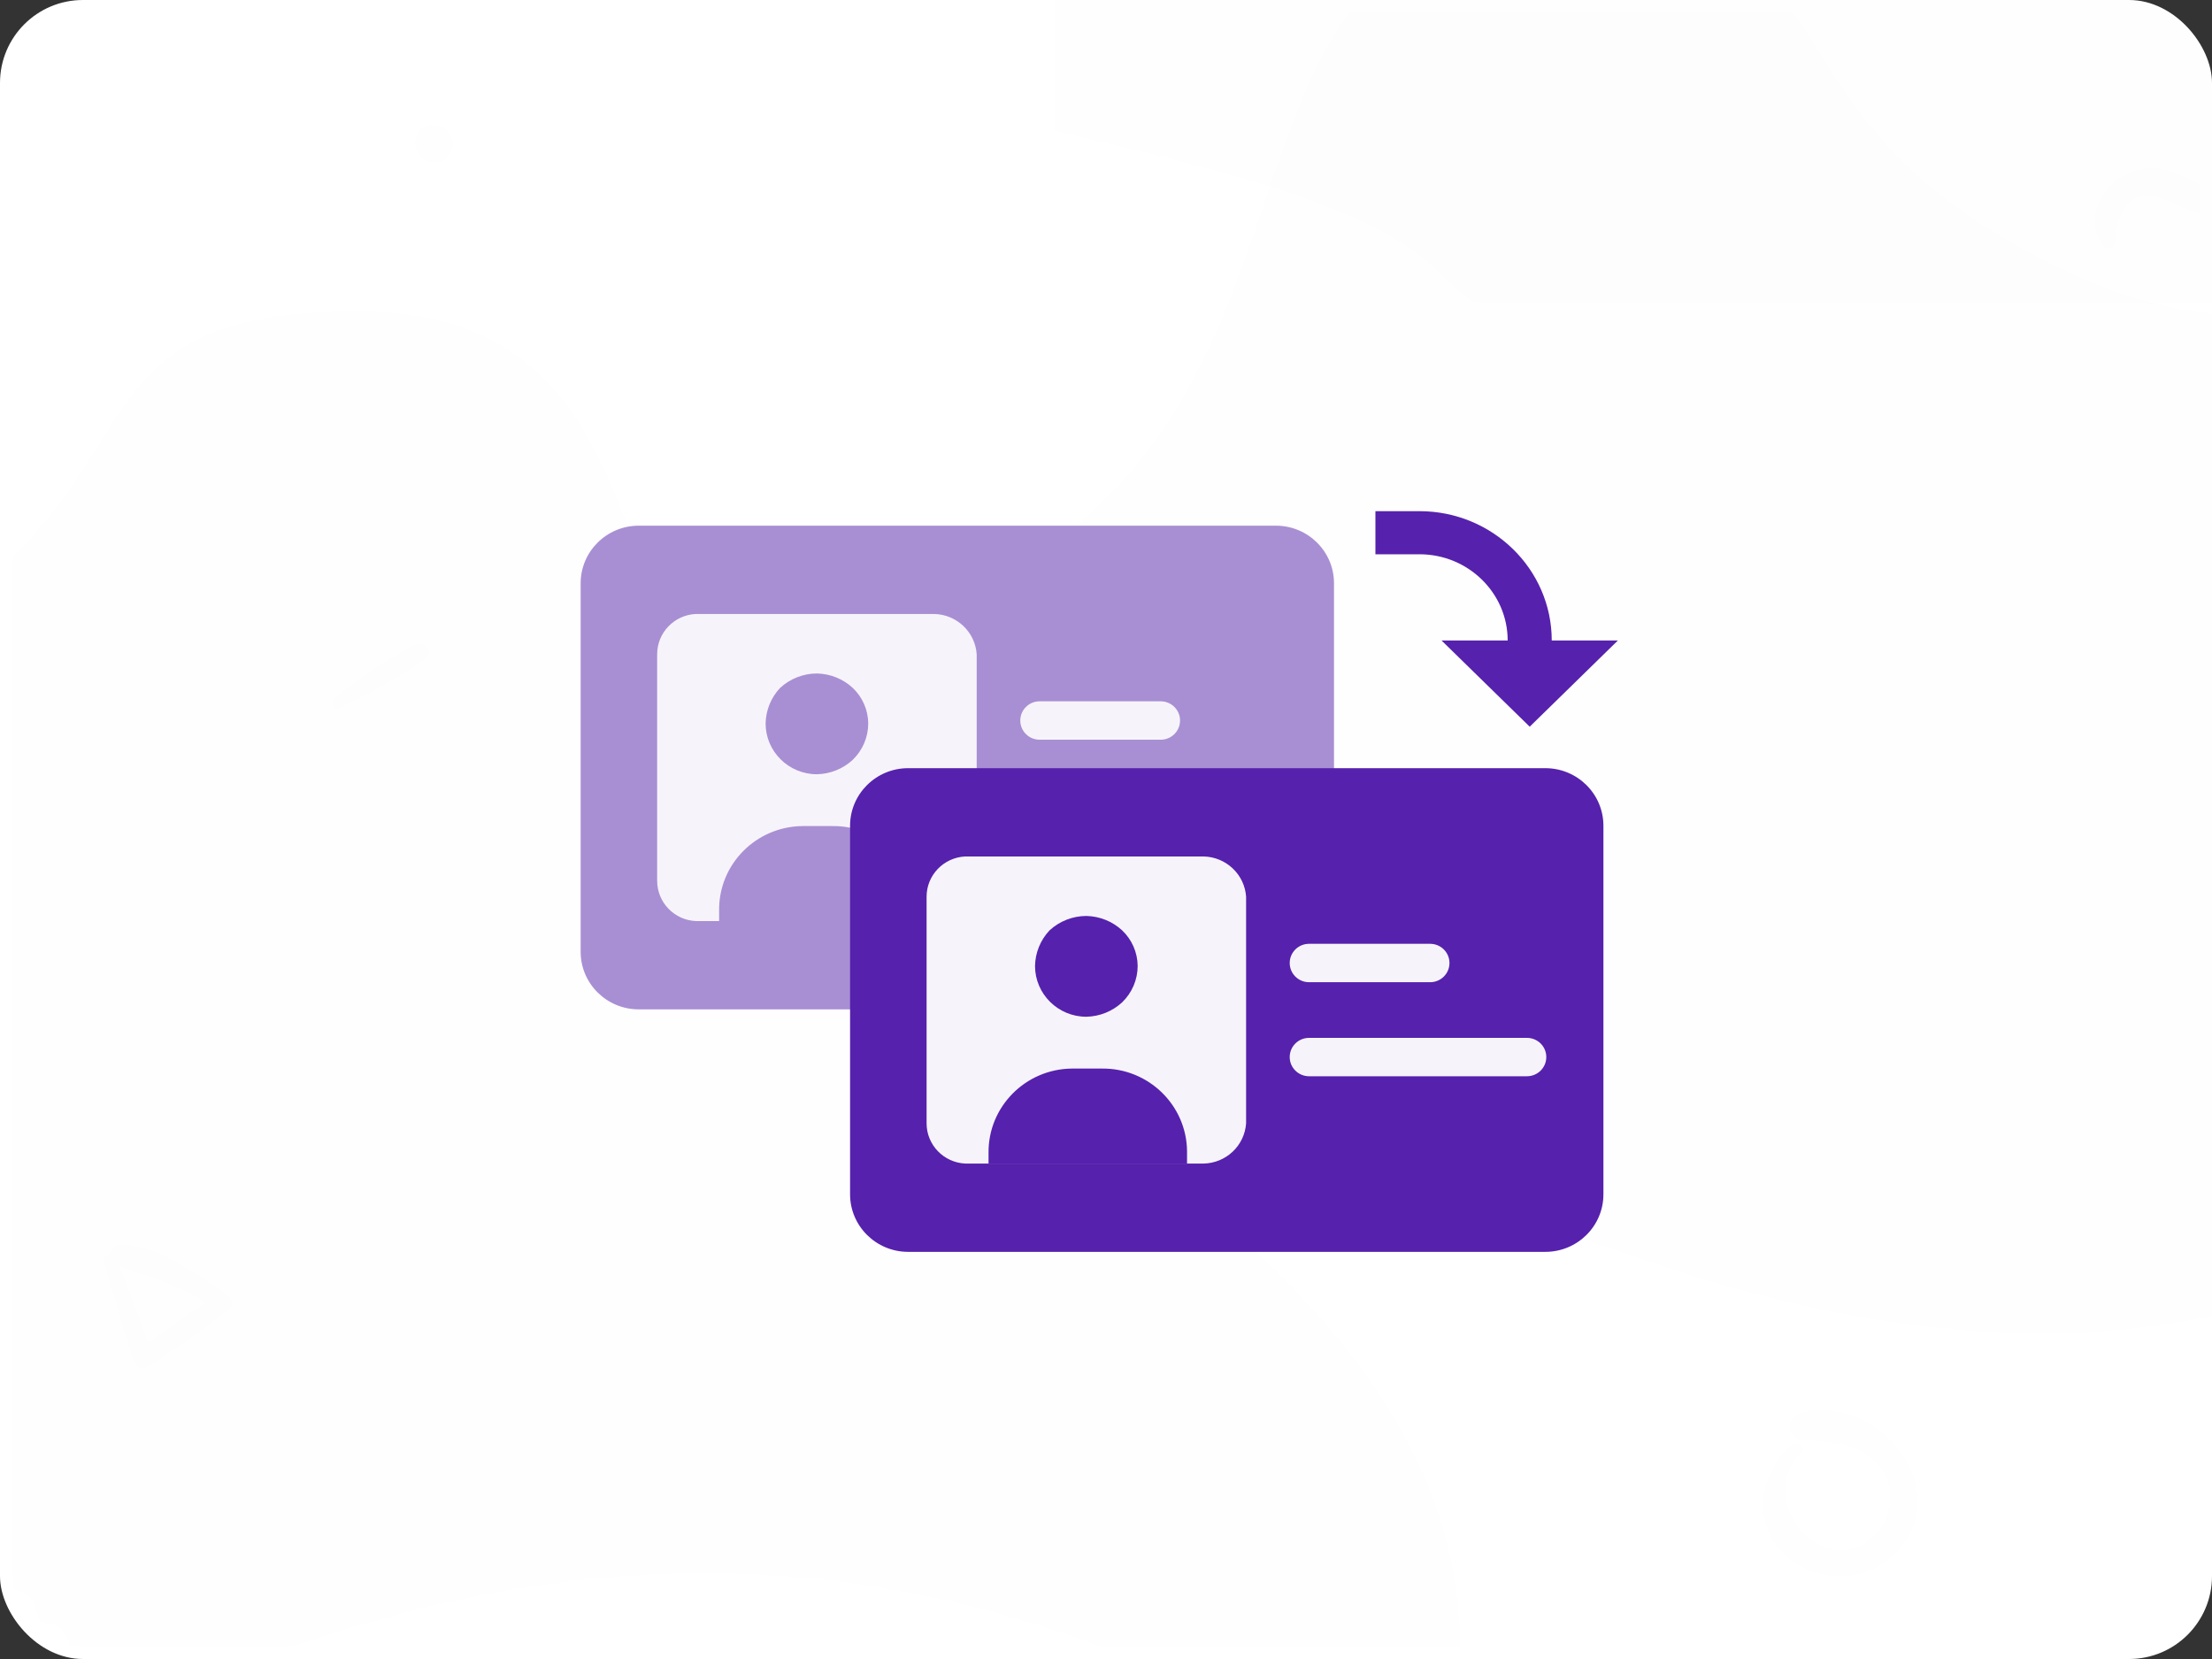 <?xml version="1.0" encoding="UTF-8"?>
<svg width="80px" height="60px" viewBox="0 0 80 60" version="1.1" xmlns="http://www.w3.org/2000/svg" xmlns:xlink="http://www.w3.org/1999/xlink">
    <rect x="0" y="0" width="80" height="60" fill="#333333" stroke="none"/>
    <!-- Generator: Sketch 55.2 (78181) - https://sketchapp.com -->
    <title>Group 5</title>
    <desc>Created with Sketch.</desc>
    <defs>
        <rect id="path-1" x="0" y="0" width="80" height="60" rx="3"></rect>
    </defs>
    <g id="wallet" stroke="none" stroke-width="1" fill="none" fill-rule="evenodd">
        <g id="2.1_wallet" transform="translate(-20, -840)">
            <g id="Group-5" transform="translate(20, 840)">
                <g id="card_protect">
                    <mask id="mask-2" fill="white">
                        <use xlink:href="#path-1"></use>
                    </mask>
                    <use id="Rectangle-351" fill="#FFFFFF" xlink:href="#path-1"></use>
                    <path d="M67.975,23.404 C76.225,23.404 90.475,23.404 93.475,15.154 C96.475,6.904 71.531,7.388 65.725,1.581 C59.918,-4.225 50.556,-3.596 41.725,-3.596 C32.893,-3.596 34.567,-13.33 27.475,-11.846 C20.382,-10.363 26.725,-2.928 24.475,1.581 C24.475,4.384 24.475,11.658 24.475,23.404 C44.225,23.404 58.725,23.404 67.975,23.404 Z" id="Oval" fill="#4F2DA7" fill-rule="nonzero" opacity="0.05" mask="url(#mask-2)" transform="translate(58.862, 5.702) scale(-1, -1) translate(-58.862, -5.702) "></path>
                    <path d="M10.286,59.675 C39.733,49.205 52.821,72.763 52.821,59.675 C52.821,46.587 37.116,40.043 29.263,32.191 C21.41,24.338 24.847,11.25 12.903,11.25 C0.96,11.25 6.977,18.587 -6.074,24.338 C-19.125,30.089 -19.162,70.145 10.286,59.675 Z" id="Oval" fill="#4F2DA7" fill-rule="nonzero" opacity="0.05" mask="url(#mask-2)"></path>
                    <path d="M59.036,45.425 C88.483,34.955 101.571,58.513 101.571,45.425 C101.571,32.337 85.866,25.793 78.013,17.941 C70.16,10.088 73.597,-3 61.653,-3 C49.71,-3 55.727,4.337 42.676,10.088 C29.625,15.839 16.5,0.926 16.5,17.941 C16.5,34.955 29.588,55.895 59.036,45.425 Z" id="Oval" fill="#4F2DA7" fill-rule="nonzero" opacity="0.05" mask="url(#mask-2)" transform="translate(59.036, 23.25) scale(-1, 1) translate(-59.036, -23.25) "></path>
                    <g id="disabled" mask="url(#mask-2)" fill="#B392DB" fill-rule="nonzero">
                        <g transform="translate(78, -44)" id="XMLID_30_">
                            <path d="M25.451,37.356 C24.156,41.851 20.011,45.153 15.104,45.153 C9.162,45.153 4.329,40.32 4.329,34.38 C4.329,29.982 6.982,26.197 10.768,24.525 L10.768,19.958 C4.568,21.825 0.038,27.581 0.038,34.38 C0.038,42.686 6.797,49.445 15.104,49.445 C21.158,49.445 26.376,45.847 28.769,40.684 L27.068,37.342 C26.59,37.346 26.037,37.351 25.451,37.356 Z"></path>
                        </g>
                    </g>
                    <path d="M12.277,25.617 C13.336,25.111 14.421,24.527 15.376,23.842 C15.726,23.59 15.381,23.1 15.012,23.295 C13.992,23.829 12.996,24.52 12.088,25.223 C11.901,25.363 12.036,25.731 12.277,25.617 L12.277,25.617 Z" id="Shape" fill="#3792FC" fill-rule="nonzero" opacity="0.05" mask="url(#mask-2)"></path>
                    <path d="M16.197,4.744 C16.176,4.726 16.158,4.708 16.137,4.692 C15.875,4.459 15.444,4.414 15.19,4.692 C14.933,4.972 14.941,5.359 15.19,5.639 C15.208,5.66 15.226,5.678 15.242,5.699 C15.475,5.964 15.961,5.956 16.197,5.699 C16.43,5.442 16.477,4.993 16.197,4.744 L16.197,4.744 Z" id="Shape" fill="#3792FC" fill-rule="nonzero" opacity="0.05" mask="url(#mask-2)"></path>
                    <path d="M76.506,8.821 C76.572,8.392 76.56,7.985 76.798,7.605 C77.277,6.853 77.957,7.041 78.616,7.374 C79.286,7.712 79.919,7.913 80.646,7.599 C81.784,7.107 82.32,5.39 81.232,4.581 C80.881,4.318 80.534,4.75 80.581,5.083 C80.646,5.543 80.875,6.054 80.48,6.449 C79.951,6.979 79.33,6.534 78.8,6.295 C78.23,6.038 77.622,5.982 77.036,6.22 C76.024,6.631 75.287,8.003 76.093,8.931 C76.206,9.06 76.478,9 76.506,8.821 L76.506,8.821 Z" id="Shape" fill="#3792FC" fill-rule="nonzero" opacity="0.05" mask="url(#mask-2)"></path>
                    <path d="M64.765,52.243 C63.725,53.242 63.331,54.796 64.322,55.998 C65.254,57.13 67.066,57.366 68.23,56.467 C71.049,54.291 68.11,50.282 65.072,51.111 C64.508,51.265 64.649,52.069 65.204,52.098 C66.092,52.147 67.045,52.181 67.754,52.807 C68.516,53.474 68.533,54.606 67.907,55.377 C66.249,57.412 63.372,54.415 65.113,52.591 C65.337,52.363 64.997,52.023 64.765,52.243 L64.765,52.243 Z" id="Shape" fill="#3792FC" fill-rule="nonzero" opacity="0.05" mask="url(#mask-2)"></path>
                    <path d="M3.757,45.614 C4.082,46.821 4.438,48.014 4.813,49.207 C4.901,49.493 5.173,49.585 5.42,49.415 C6.39,48.755 7.357,48.109 8.278,47.379 C8.455,47.238 8.416,46.955 8.243,46.835 C7.167,46.098 5.716,45.007 4.35,45 C4.004,44.996 3.761,45.487 4.114,45.688 C4.664,46.006 5.324,46.119 5.914,46.362 C6.591,46.645 7.265,46.976 7.865,47.403 C7.879,47.206 7.894,47.008 7.904,46.811 C6.877,47.442 5.91,48.152 4.936,48.858 C5.127,48.896 5.321,48.935 5.511,48.974 C5.095,47.795 4.668,46.627 4.205,45.466 C4.107,45.222 3.69,45.356 3.757,45.614 L3.757,45.614 Z" id="Shape" fill="#3792FC" fill-rule="nonzero" opacity="0.05" mask="url(#mask-2)"></path>
                </g>
                <g id="Group-4" transform="translate(21, 18)" fill-rule="nonzero">
                    <g id="id-card" transform="translate(0, 0.974)">
                        <g id="Group">
                            <path d="M27.246,2.121 L27.246,15.449 C27.246,16.599 26.305,17.531 25.145,17.531 L2.101,17.531 C0.941,17.531 0,16.599 0,15.449 L0,2.121 C0,0.971 0.941,0.038 2.101,0.038 L25.145,0.038 C26.305,0.038 27.246,0.971 27.246,2.121 Z" id="Path" fill="#A88FD3"></path>
                            <g transform="translate(15.887, 6.378)" fill="#F6F4FA" id="Path">
                                <path d="M8.593,4.802 L0.713,4.802 C0.326,4.802 0.013,4.491 0.013,4.108 C0.013,3.724 0.326,3.414 0.713,3.414 L8.593,3.414 C8.98,3.414 9.293,3.724 9.293,4.108 C9.293,4.491 8.98,4.802 8.593,4.802 Z"></path>
                                <path d="M5.091,1.401 L0.713,1.401 C0.326,1.401 0.013,1.09 0.013,0.706 C0.013,0.323 0.326,0.012 0.713,0.012 L5.091,0.012 C5.478,0.012 5.791,0.323 5.791,0.706 C5.791,1.09 5.478,1.401 5.091,1.401 Z"></path>
                            </g>
                        </g>
                        <path d="M12.783,3.231 L4.167,3.231 C3.383,3.268 2.766,3.91 2.767,4.689 L2.767,12.88 C2.766,13.659 3.383,14.301 4.167,14.338 L12.783,14.338 C13.6,14.322 14.269,13.689 14.323,12.88 L14.323,4.689 C14.269,3.881 13.6,3.248 12.783,3.231 Z" id="Path" fill="#F6F4FA"></path>
                        <g id="Group" transform="translate(4.96, 5.381)" fill="#A88FD3">
                            <path d="M7.227,8.575 L7.227,8.957 L0.048,8.957 L0.048,8.575 C0.028,6.908 1.376,5.54 3.059,5.521 C3.082,5.52 3.106,5.52 3.129,5.521 L4.145,5.521 C5.828,5.501 7.207,6.838 7.227,8.505 C7.227,8.529 7.227,8.552 7.227,8.575 Z" id="Path"></path>
                            <path d="M4.88,0.523 C5.234,0.859 5.436,1.322 5.441,1.807 C5.441,2.304 5.239,2.779 4.88,3.126 C4.528,3.451 4.067,3.637 3.585,3.647 C2.56,3.647 1.729,2.823 1.729,1.807 C1.739,1.329 1.925,0.872 2.254,0.523 C2.616,0.189 3.091,0.003 3.585,0.002 C4.067,0.012 4.528,0.197 4.88,0.523 Z" id="Path"></path>
                        </g>
                    </g>
                    <g id="id-card" transform="translate(9.744, 9.744)">
                        <g id="Group">
                            <path d="M27.246,2.121 L27.246,15.449 C27.246,16.599 26.305,17.531 25.145,17.531 L2.101,17.531 C0.941,17.531 0,16.599 0,15.449 L0,2.121 C0,0.971 0.941,0.038 2.101,0.038 L25.145,0.038 C26.305,0.038 27.246,0.971 27.246,2.121 Z" id="Path" fill="#5621AD"></path>
                            <g transform="translate(15.887, 6.378)" fill="#F6F4FA" id="Path">
                                <path d="M8.593,4.802 L0.713,4.802 C0.326,4.802 0.013,4.491 0.013,4.108 C0.013,3.724 0.326,3.414 0.713,3.414 L8.593,3.414 C8.98,3.414 9.293,3.724 9.293,4.108 C9.293,4.491 8.98,4.802 8.593,4.802 Z"></path>
                                <path d="M5.091,1.401 L0.713,1.401 C0.326,1.401 0.013,1.09 0.013,0.706 C0.013,0.323 0.326,0.012 0.713,0.012 L5.091,0.012 C5.478,0.012 5.791,0.323 5.791,0.706 C5.791,1.09 5.478,1.401 5.091,1.401 Z"></path>
                            </g>
                        </g>
                        <path d="M12.783,3.231 L4.167,3.231 C3.383,3.268 2.766,3.91 2.767,4.689 L2.767,12.88 C2.766,13.659 3.383,14.301 4.167,14.338 L12.783,14.338 C13.6,14.322 14.269,13.689 14.323,12.88 L14.323,4.689 C14.269,3.881 13.6,3.248 12.783,3.231 Z" id="Path" fill="#F6F4FA"></path>
                        <g id="Group" transform="translate(4.96, 5.381)" fill="#5621AD">
                            <path d="M7.227,8.575 L7.227,8.957 L0.048,8.957 L0.048,8.575 C0.028,6.908 1.376,5.54 3.059,5.521 C3.082,5.52 3.106,5.52 3.129,5.521 L4.145,5.521 C5.828,5.501 7.207,6.838 7.227,8.505 C7.227,8.529 7.227,8.552 7.227,8.575 Z" id="Path"></path>
                            <path d="M4.88,0.523 C5.234,0.859 5.436,1.322 5.441,1.807 C5.441,2.304 5.239,2.779 4.88,3.126 C4.528,3.451 4.067,3.637 3.585,3.647 C2.56,3.647 1.729,2.823 1.729,1.807 C1.739,1.329 1.925,0.872 2.254,0.523 C2.616,0.189 3.091,0.003 3.585,0.002 C4.067,0.012 4.528,0.197 4.88,0.523 Z" id="Path"></path>
                        </g>
                    </g>
                    <path d="M32.349,2.392 L32.349,1.0658141e-14 L29.231,3.189 L32.349,6.378 L32.349,3.986 C34.068,3.986 35.467,5.416 35.467,7.175 L35.467,8.769 L37.026,8.769 L37.026,7.175 C37.026,4.537 34.928,2.392 32.349,2.392 Z" id="Path" fill="#5621AD" transform="translate(33.128, 4.385) scale(1, -1) rotate(90) translate(-33.128, -4.385) "></path>
                </g>
            </g>
        </g>
    </g>
</svg>